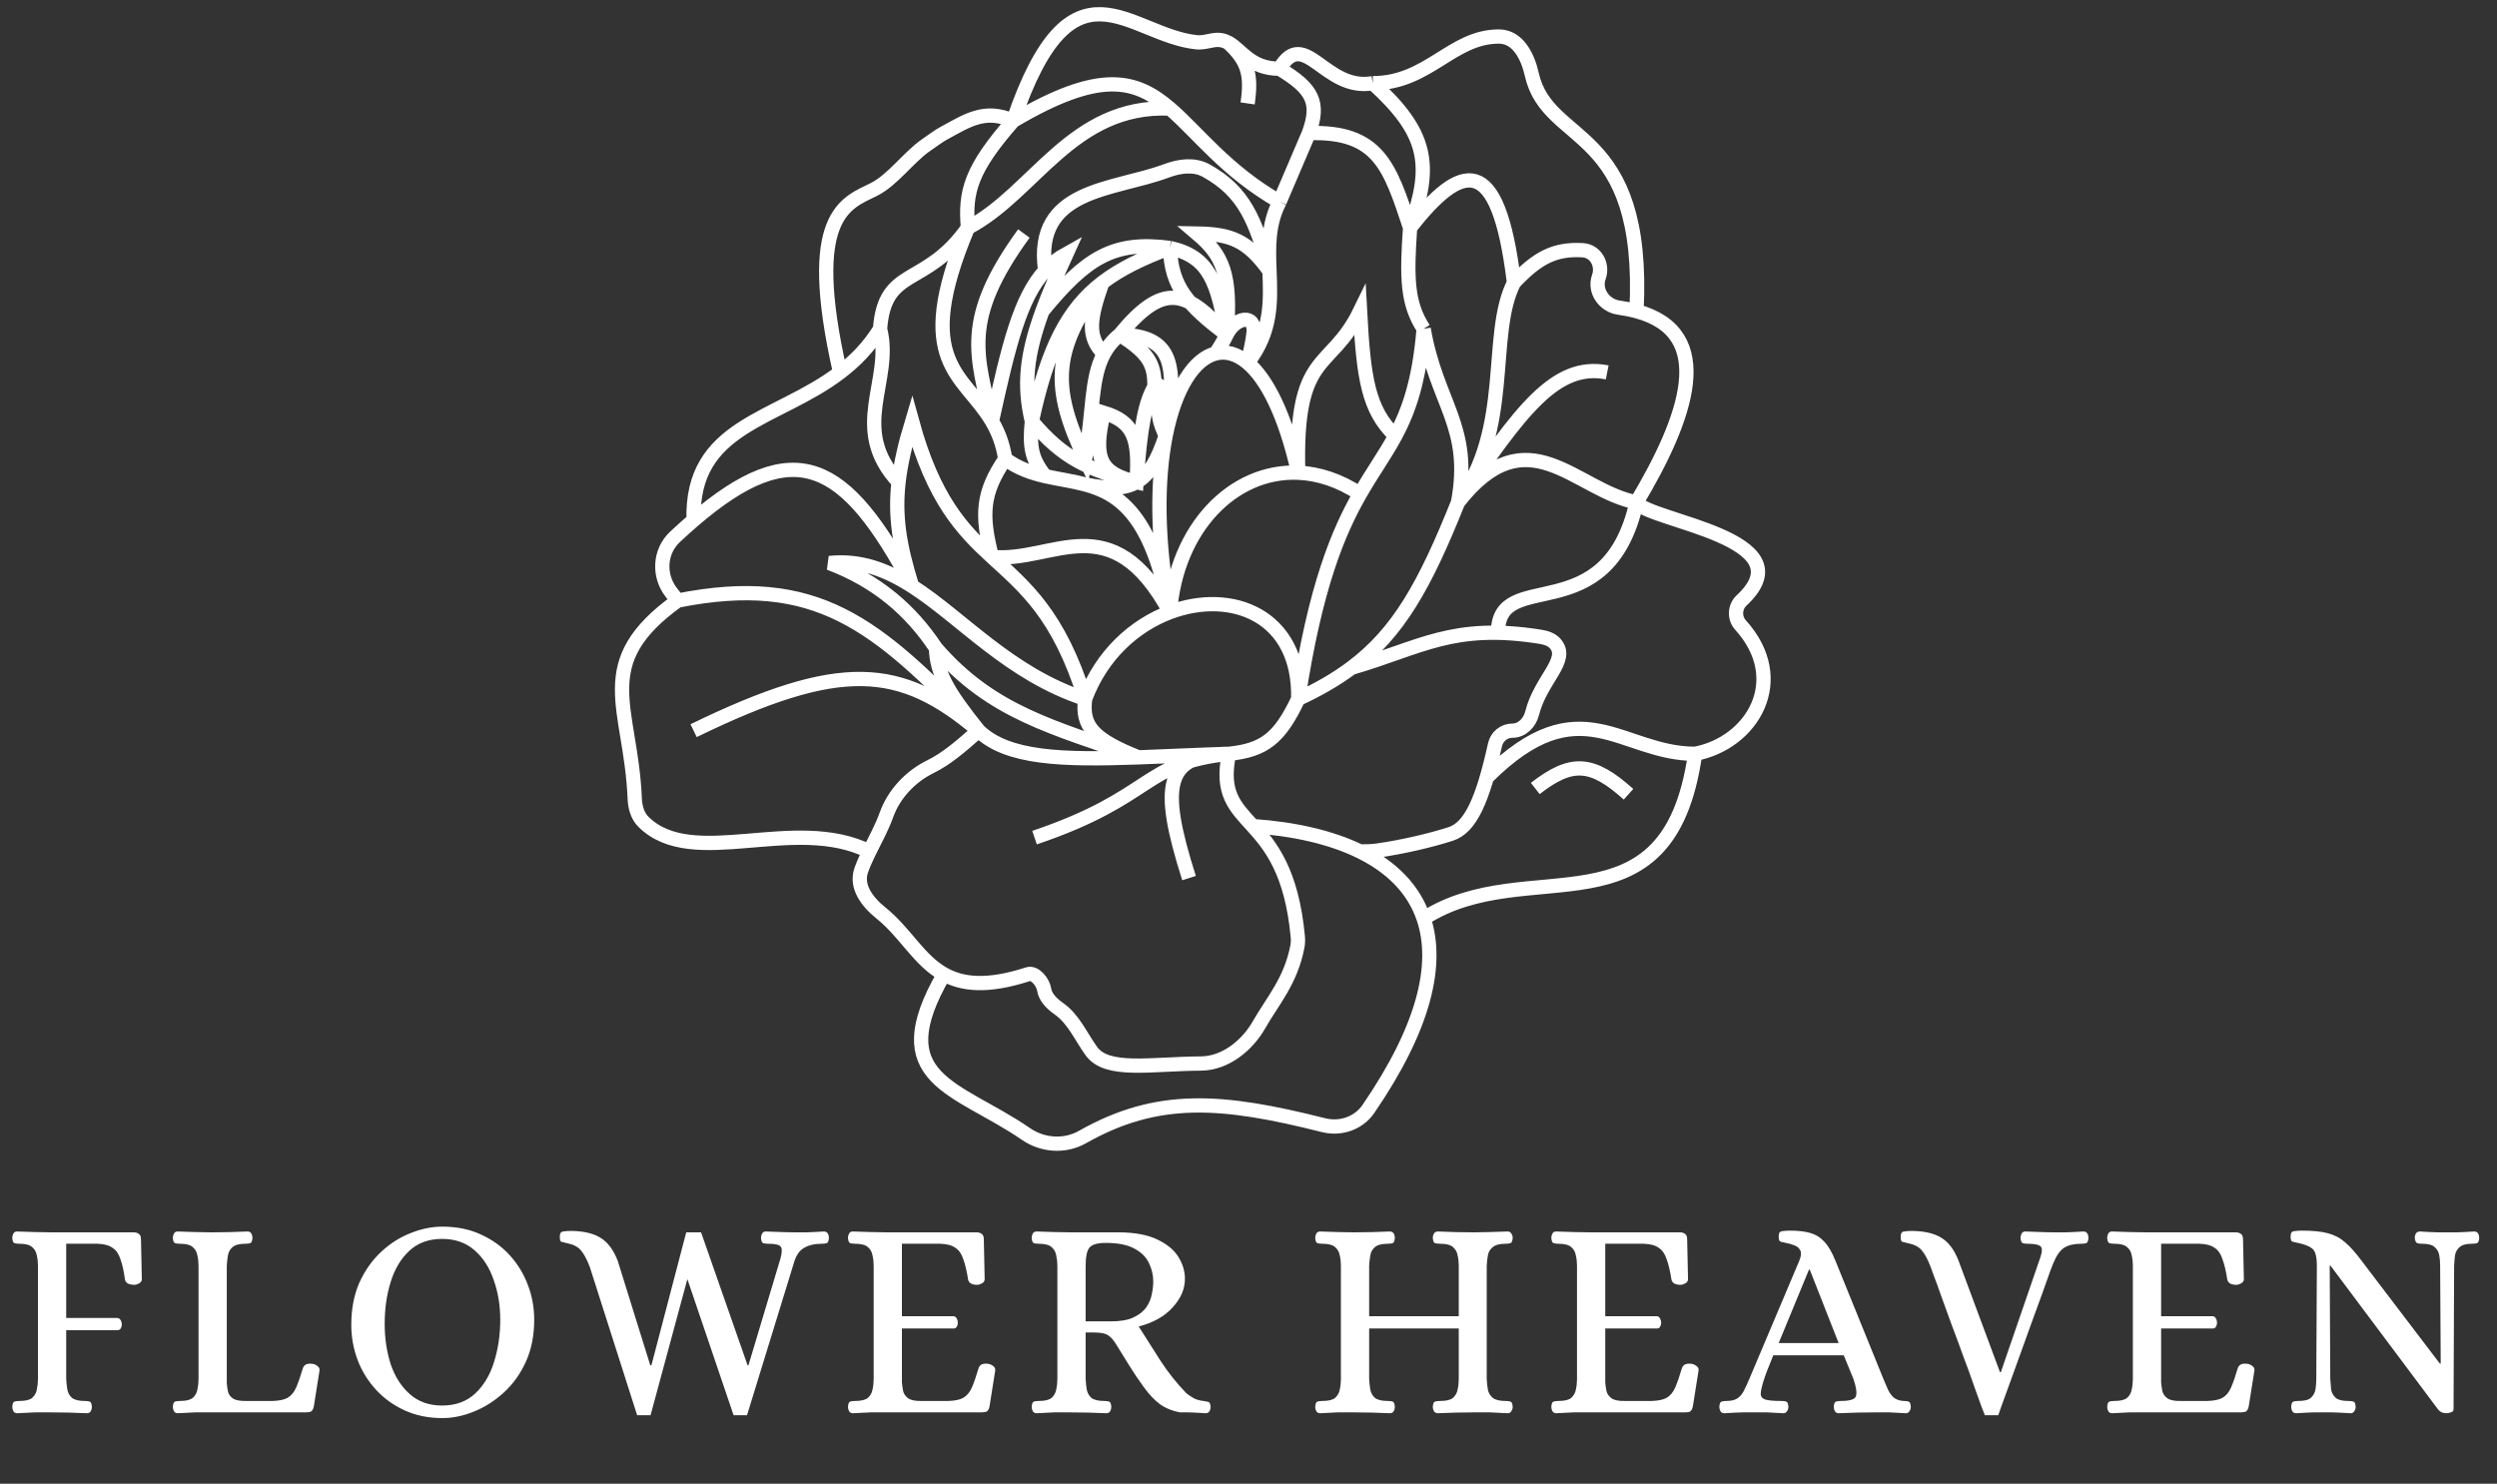 <svg width="175" height="104" viewBox="0 0 175 104" fill="none" xmlns="http://www.w3.org/2000/svg">
<rect x="0" y="0" width="175" height="104" fill="#333333" stroke="none"/>
<path d="M86.132 52.837C81.681 52.883 81.24 54.966 83.332 61.549M86.132 52.837C80.067 53.454 80.905 55.876 72.504 58.713M86.132 52.837C85.557 55.606 86.552 56.529 87.796 57.902M86.132 52.837C88.594 52.579 89.674 51.762 90.985 48.987M86.132 52.837C83.83 52.91 81.71 53.017 79.785 53.086M68.584 51.216C67.269 52.384 66.29 53.211 65.195 53.746C63.819 54.421 62.653 55.654 62.134 57.096C61.798 58.028 61.338 58.856 60.931 59.682M68.584 51.216C61.411 43.695 57.204 40.167 47.49 42.099M68.584 51.216C63.11 46.578 58.927 46.197 48.61 51.216M68.584 51.216C70.604 53.171 74.44 53.276 79.785 53.086M68.584 51.216C66.388 48.47 65.643 47.161 65.598 45.434M87.796 57.902C89.04 59.275 90.533 61.097 90.956 65.661C90.977 65.889 90.97 66.122 90.927 66.348C90.463 68.775 89.172 70.187 88.241 71.825C87.407 73.293 85.865 74.533 84.177 74.546C80.594 74.572 77.584 75.198 76.487 73.676C75.755 72.661 75.239 71.425 74.214 70.707C73.602 70.278 73.253 69.84 73.175 69.35C73.094 68.843 72.531 68.13 72.043 68.288C69.198 69.209 67.453 69.011 66.158 68.294M87.796 57.902C90.732 58.108 93.295 58.694 95.316 59.682M66.158 68.294C64.393 67.318 63.466 65.378 61.738 63.993C60.782 63.227 59.952 62.137 60.364 60.984C60.522 60.541 60.719 60.112 60.931 59.682M66.158 68.294C61.858 75.725 67.044 76.148 71.915 79.493C73.08 80.294 74.629 80.398 75.859 79.702C81.131 76.717 85.618 77.067 92.754 78.867C93.942 79.167 95.21 78.742 95.903 77.731C99.832 72.003 100.849 67.587 99.776 64.386M60.931 59.682C55.652 57.049 48.548 61.039 45.093 57.602C44.666 57.177 44.509 56.564 44.484 55.962C44.219 49.517 41.38 46.489 47.49 42.099M47.49 42.099L47.05 41.534C46.126 40.349 46.213 38.654 47.311 37.628C47.757 37.211 48.19 36.822 48.61 36.461M99.776 64.386C107.039 59.682 116.933 66.007 118.799 52.837M99.776 64.386C99.085 62.321 97.524 60.762 95.316 59.682M118.799 52.837C113.573 52.837 110.772 47.974 104.239 54.458M118.799 52.837C122.782 52.085 125.479 47.673 121.977 43.804C121.537 43.319 121.574 42.539 122.053 42.093C126.768 37.707 115.574 36.548 114.693 35.21M114.693 35.21C112.639 44.327 104.986 39.667 104.986 44.327M114.693 35.21C118.211 29.316 120.38 23.345 114.693 21.81M114.693 35.21C110.399 34.399 107.07 28.963 102.186 35.21M106.106 19.811C107.727 18.085 108.949 17.422 110.923 17.539C111.837 17.593 112.363 18.555 112.054 19.417V19.417C111.703 20.399 112.434 21.423 113.467 21.566C113.911 21.627 114.319 21.709 114.693 21.81M106.106 19.811C104.239 23.458 106.049 29.988 102.186 35.21M106.106 19.811C104.986 10.491 102.371 11.455 98.825 15.961M102.186 35.21C99.867 41.014 98.011 44.35 94.719 46.81M102.186 35.21C103.176 29.868 100.692 28.321 99.776 23.053M102.186 35.21C106.555 28.822 108.99 25.386 112.639 26.102M90.985 48.987C92.425 48.318 93.648 47.61 94.719 46.81M90.985 48.987C92.184 41.095 93.793 37.286 95.316 34.621M90.985 48.987C91.123 43.139 86.322 41.288 81.994 42.909M94.719 46.81C99.577 45.396 101.812 43.659 107.952 44.634C108.336 44.695 108.729 44.815 108.988 45.104C110.022 46.258 107.965 47.624 107.377 49.995C107.213 50.656 106.673 51.216 105.992 51.216V51.216C105.406 51.216 104.902 51.632 104.776 52.204C103.927 56.043 103.071 58.007 101.672 58.455C100.104 58.957 98.198 59.38 96.569 59.615C96.21 59.667 95.798 59.686 95.316 59.682M76.051 48.987C75.805 50.91 76.611 51.82 79.785 53.086M76.051 48.987C70.728 47.24 67.428 43.327 63.922 41.085M76.051 48.987C77.205 45.893 79.522 43.835 81.994 42.909M76.051 48.987C74.19 43.032 71.814 41.151 69.518 39.038M79.785 53.086C73.783 50.968 69.518 49.955 65.598 45.434M65.598 45.434C63.822 42.765 61.479 40.739 58.131 39.464C60.309 39.239 62.142 39.947 63.922 41.085M63.922 41.085C63.03 38.238 62.705 36.174 62.975 33.791M63.922 41.085C59.254 32.282 55.672 30.404 48.61 36.461M99.776 23.053C98.612 21.261 98.582 19.488 98.825 15.961M99.776 23.053C99.469 26.714 98.737 28.793 97.791 30.549M62.975 33.791C63.12 32.52 63.434 31.157 63.922 29.536C65.428 35.023 67.44 37.126 69.518 39.038M62.975 33.791C59.462 30.008 62.611 26.7 61.678 23.053M61.678 23.053C60.895 24.326 59.929 25.301 58.877 26.102M61.678 23.053C62.011 18.598 64.851 20.216 67.838 15.961M48.61 36.461C48.416 29.77 54.409 29.507 58.877 26.102M58.877 26.102C56.339 14.929 59.346 14.243 61.262 13.271C62.574 12.605 63.675 11.024 64.883 10.184C65.364 9.85 65.801 9.523 66.158 9.331C67.787 8.454 68.997 7.592 71.011 8.465M71.011 8.465C75.136 -3.605 79.089 2.469 83.863 2.963C84.25 3.003 84.632 2.893 85.015 2.825C85.447 2.749 85.784 2.83 86.087 2.994M71.011 8.465C68.043 11.855 67.617 13.425 67.838 15.961M71.011 8.465C77.064 4.892 79.564 5.52 81.994 7.609M114.693 21.81C115.357 8.677 108.487 10.273 107.356 5.223C107.066 3.929 106.37 2.56 105.044 2.56C101.748 2.56 100.108 5.831 96.212 5.831M96.212 5.831C100.042 9.311 100.429 11.561 98.825 15.961M96.212 5.831C92.852 6.439 91.431 1.818 89.678 4.818M98.825 15.961C97.395 11.628 96.606 9.182 91.732 9.331M95.316 34.621C96.203 33.07 97.06 31.906 97.791 30.549M95.316 34.621C93.872 33.666 92.4 33.195 90.985 33.134M81.994 42.909C77.876 35.296 73.811 39.464 69.518 39.038M81.994 42.909C82.445 37.029 86.413 32.937 90.985 33.134M81.994 42.909C81.052 37.863 81.084 33.648 81.694 30.549M81.994 42.909C80.737 36.174 78.501 34.612 76.051 33.955M69.518 39.038C68.762 36.093 68.826 34.556 70.451 32.17M97.791 30.549C95.87 28.728 95.564 26.42 95.316 21.81C93.225 26.102 90.734 24.494 90.985 33.134M90.985 33.134C90.068 29.048 88.779 26.556 87.438 25.428M91.732 9.331L89.678 14.138M91.732 9.331C92.503 7.209 92.027 6.228 89.678 4.818M89.678 14.138C85.908 11.98 83.974 9.31 81.994 7.609M89.678 14.138C88.852 15.739 88.908 17.358 88.972 19.001M70.451 32.17C71.346 32.832 72.293 33.154 73.251 33.375M70.451 32.17C70.285 31.092 69.942 30.25 69.518 29.529M89.678 4.818C87.622 4.818 87.02 3.503 86.087 2.994M86.087 2.994C87.437 4.252 87.737 5.179 87.438 7.249M87.438 25.428C87.634 24.632 87.783 23.954 87.854 23.345C88.016 21.968 86.569 22.209 85.967 23.458V23.458M87.438 25.428C86.689 24.797 85.924 24.592 85.198 24.774M87.438 25.428C89.15 23.238 89.054 21.1 88.972 19.001M67.838 15.961C72.505 13.53 75.12 7.314 81.994 7.609M67.838 15.961C63.839 25.458 67.553 26.193 69.518 29.529M81.694 30.549C82.354 27.196 83.69 25.151 85.198 24.774M81.694 30.549C81.275 29.592 81.008 28.977 81.363 27.347C81.431 27.034 81.067 26.84 80.905 27.116V27.116M81.694 30.549C81.135 32.236 80.549 33.276 79.653 33.791M81.694 30.549C82.522 25.558 82.253 23.541 78.478 23.458M76.051 33.955C77.687 34.298 78.808 34.278 79.653 33.791M76.051 33.955C75.135 33.709 74.188 33.59 73.251 33.375M85.198 24.774C85.514 24.305 85.764 23.879 85.967 23.458M79.653 33.791C79.87 30.742 79.468 29.573 77.358 28.929C76.546 32.248 77.191 33.195 79.653 33.791ZM79.653 33.791C76.216 32.911 74.505 32.122 72.318 29.536M79.653 33.791C79.918 29.804 80.288 28.169 80.905 27.116M72.318 29.536C72.146 31.267 72.264 32.146 73.251 33.375M72.318 29.536C71.719 27.002 71.93 24.894 73.055 21.81M72.318 29.536C73.419 24.391 74.839 21.667 77.257 19.811M85.967 23.458C83.124 20.247 81.497 19.788 78.478 23.458M85.967 23.458C86.323 19.177 85.671 17.88 83.892 16.367C86.247 16.408 87.418 16.828 88.972 19.001M85.967 23.458C85.317 19.813 84.789 18 81.994 17.38M85.967 23.458C83.26 21.392 82.092 20.14 81.994 17.38M78.478 23.458C80.315 24.657 80.956 25.373 80.905 27.116M78.478 23.458C77.982 23.863 77.624 24.309 77.358 24.806M88.972 19.001C88.002 15.481 87.23 13.457 84.546 11.964C83.696 11.491 82.663 11.633 81.753 11.974C78.022 13.37 72.429 13.181 73.251 18.96M69.518 29.529C70.691 24.205 71.486 20.887 73.251 18.96M69.518 29.529C68.44 24.877 67.379 22.383 71.758 16.367M73.055 21.81C73.484 20.635 74.045 19.32 74.745 17.785C74.175 18.099 73.684 18.488 73.251 18.96M73.055 21.81C76.124 18.066 78.031 16.855 81.994 17.38M81.994 17.38C80.074 18.1 78.527 18.836 77.257 19.811M77.358 24.806C76.435 26.533 76.631 28.867 76.051 32.17C73.73 27.276 73.659 24.561 77.257 19.811M77.358 24.806C76.23 23.654 76.31 22.485 77.257 19.811M114.133 55.673C111.573 53.374 110.142 53.291 107.599 55.268" stroke="white"/>
<path d="M1.2 99.06C1.08 99.06 0.993 99.013 0.94 98.92C0.887 98.827 0.86 98.727 0.86 98.62C0.873 98.393 0.927 98.267 1.02 98.24C1.113 98.213 1.227 98.2 1.36 98.2C1.787 98.2 2.087 98.127 2.26 97.98C2.433 97.82 2.54 97.627 2.58 97.4C2.633 97.16 2.66 96.913 2.66 96.66V88.72C2.66 88.467 2.633 88.227 2.58 88C2.54 87.76 2.433 87.567 2.26 87.42C2.087 87.26 1.787 87.18 1.36 87.18C1.227 87.18 1.113 87.167 1.02 87.14C0.927 87.113 0.873 86.987 0.86 86.76C0.86 86.653 0.887 86.553 0.94 86.46C0.993 86.367 1.08 86.32 1.2 86.32C1.627 86.333 2.027 86.347 2.4 86.36C2.787 86.373 3.18 86.38 3.58 86.38H9.36C9.507 86.38 9.627 86.413 9.72 86.48C9.827 86.547 9.88 86.673 9.88 86.86L9.94 89.66C9.94 89.793 9.873 89.893 9.74 89.96C9.62 90.027 9.507 90.06 9.4 90.06C9.253 90.06 9.113 90.033 8.98 89.98C8.86 89.913 8.787 89.82 8.76 89.7C8.68 89.1 8.573 88.62 8.44 88.26C8.32 87.887 8.133 87.62 7.88 87.46C7.64 87.287 7.287 87.193 6.82 87.18H4.64V92.38H8.22C8.327 92.393 8.407 92.447 8.46 92.54C8.513 92.633 8.54 92.733 8.54 92.84C8.54 92.933 8.513 93.027 8.46 93.12C8.407 93.2 8.327 93.24 8.22 93.24H4.64V96.66C4.653 96.913 4.68 97.16 4.72 97.4C4.76 97.627 4.867 97.82 5.04 97.98C5.227 98.127 5.527 98.2 5.94 98.2C6.073 98.2 6.187 98.213 6.28 98.24C6.373 98.267 6.427 98.393 6.44 98.62C6.44 98.727 6.413 98.827 6.36 98.92C6.307 99.013 6.213 99.06 6.08 99.06C5.227 99.02 4.4 99 3.6 99C3.2 99 2.807 99 2.42 99C2.033 99.013 1.627 99.033 1.2 99.06ZM12.454 99.06C12.334 99.06 12.247 99.013 12.194 98.92C12.141 98.827 12.114 98.727 12.114 98.62C12.127 98.393 12.181 98.267 12.274 98.24C12.367 98.213 12.481 98.2 12.614 98.2C13.041 98.2 13.341 98.127 13.514 97.98C13.687 97.82 13.794 97.627 13.834 97.4C13.887 97.16 13.914 96.913 13.914 96.66V88.72C13.914 88.467 13.887 88.227 13.834 88C13.794 87.76 13.687 87.567 13.514 87.42C13.341 87.26 13.041 87.18 12.614 87.18C12.481 87.18 12.367 87.167 12.274 87.14C12.181 87.113 12.127 86.987 12.114 86.76C12.114 86.653 12.141 86.553 12.194 86.46C12.247 86.367 12.334 86.32 12.454 86.32C12.894 86.333 13.301 86.347 13.674 86.36C14.047 86.373 14.434 86.38 14.834 86.38C15.647 86.38 16.481 86.36 17.334 86.32C17.467 86.32 17.561 86.367 17.614 86.46C17.667 86.553 17.694 86.653 17.694 86.76C17.681 86.987 17.627 87.113 17.534 87.14C17.441 87.167 17.327 87.18 17.194 87.18C16.781 87.18 16.481 87.26 16.294 87.42C16.121 87.567 16.014 87.76 15.974 88C15.934 88.227 15.907 88.467 15.894 88.72V96.96C15.907 97.133 15.934 97.32 15.974 97.52C16.014 97.72 16.127 97.887 16.314 98.02C16.514 98.153 16.841 98.213 17.294 98.2H19.094C19.561 98.187 19.914 98.113 20.154 97.98C20.407 97.833 20.607 97.593 20.754 97.26C20.901 96.927 21.061 96.467 21.234 95.88C21.287 95.747 21.374 95.66 21.494 95.62C21.627 95.58 21.767 95.573 21.914 95.6C22.021 95.613 22.127 95.66 22.234 95.74C22.354 95.82 22.407 95.927 22.394 96.06L21.994 98.58C21.954 98.767 21.887 98.887 21.794 98.94C21.714 98.98 21.587 99 21.414 99H14.854C14.454 99 14.061 99 13.674 99C13.301 99.013 12.894 99.033 12.454 99.06ZM31 99.4C30.026 99.4 29.146 99.22 28.36 98.86C27.573 98.5 26.9 98.013 26.34 97.4C25.78 96.787 25.353 96.093 25.06 95.32C24.766 94.533 24.62 93.713 24.62 92.86C24.62 91.753 24.806 90.773 25.18 89.92C25.566 89.067 26.073 88.347 26.7 87.76C27.326 87.173 28.013 86.733 28.76 86.44C29.52 86.133 30.266 85.98 31 85.98C32 85.98 32.893 86.16 33.68 86.52C34.48 86.88 35.16 87.367 35.72 87.98C36.28 88.593 36.706 89.293 37 90.08C37.293 90.853 37.44 91.66 37.44 92.5C37.44 93.607 37.246 94.587 36.86 95.44C36.473 96.293 35.96 97.013 35.32 97.6C34.68 98.187 33.98 98.633 33.22 98.94C32.473 99.247 31.733 99.4 31 99.4ZM30.98 98.52C31.926 98.52 32.7 98.24 33.3 97.68C33.9 97.12 34.34 96.387 34.62 95.48C34.913 94.56 35.06 93.567 35.06 92.5C35.06 91.5 34.906 90.573 34.6 89.72C34.306 88.853 33.86 88.16 33.26 87.64C32.66 87.107 31.9 86.84 30.98 86.84C30.046 86.84 29.28 87.12 28.68 87.68C28.093 88.227 27.66 88.953 27.38 89.86C27.1 90.753 26.96 91.733 26.96 92.8C26.96 93.8 27.1 94.74 27.38 95.62C27.673 96.487 28.12 97.187 28.72 97.72C29.32 98.253 30.073 98.52 30.98 98.52ZM44.654 99.2L41.334 88.8C41.121 88.253 40.908 87.86 40.694 87.62C40.481 87.38 40.161 87.22 39.734 87.14C39.548 87.1 39.414 87.067 39.334 87.04C39.268 87.013 39.234 86.893 39.234 86.68C39.234 86.453 39.314 86.333 39.474 86.32C39.634 86.293 39.821 86.28 40.034 86.28C40.928 86.293 41.621 86.46 42.114 86.78C42.608 87.087 43.001 87.62 43.294 88.38L45.574 95.7H45.654L48.094 86.38H49.134L52.394 95.7H52.454L54.714 88.16C54.821 87.733 54.814 87.467 54.694 87.36C54.588 87.24 54.301 87.18 53.834 87.18C53.701 87.18 53.588 87.167 53.494 87.14C53.401 87.113 53.348 86.987 53.334 86.76C53.334 86.653 53.361 86.553 53.414 86.46C53.468 86.367 53.554 86.32 53.674 86.32C54.101 86.333 54.468 86.347 54.774 86.36C55.094 86.373 55.454 86.38 55.854 86.38C56.121 86.38 56.341 86.38 56.514 86.38C56.688 86.367 56.861 86.36 57.034 86.36C57.221 86.347 57.454 86.333 57.734 86.32C57.868 86.32 57.961 86.367 58.014 86.46C58.068 86.553 58.094 86.653 58.094 86.76C58.081 86.987 58.028 87.113 57.934 87.14C57.854 87.167 57.741 87.18 57.594 87.18C57.088 87.18 56.668 87.28 56.334 87.48C56.014 87.667 55.781 88.02 55.634 88.54L52.354 99.2H51.414L48.174 89.66L45.594 99.2H44.654ZM59.77 99.06C59.65 99.06 59.564 99.013 59.51 98.92C59.457 98.827 59.43 98.727 59.43 98.62C59.444 98.393 59.497 98.267 59.59 98.24C59.684 98.213 59.797 98.2 59.93 98.2C60.357 98.2 60.657 98.127 60.83 97.98C61.004 97.82 61.11 97.627 61.15 97.4C61.204 97.16 61.23 96.913 61.23 96.66V88.72C61.23 88.467 61.204 88.227 61.15 88C61.11 87.76 61.004 87.567 60.83 87.42C60.657 87.26 60.357 87.18 59.93 87.18C59.797 87.18 59.684 87.167 59.59 87.14C59.497 87.113 59.444 86.987 59.43 86.76C59.43 86.653 59.457 86.553 59.51 86.46C59.564 86.367 59.65 86.32 59.77 86.32C60.21 86.333 60.617 86.347 60.99 86.36C61.364 86.373 61.75 86.38 62.15 86.38H68.43C68.577 86.38 68.697 86.413 68.79 86.48C68.897 86.547 68.95 86.673 68.95 86.86L69.01 89.66C69.01 89.793 68.944 89.893 68.81 89.96C68.69 90.027 68.577 90.06 68.47 90.06C68.324 90.06 68.19 90.033 68.07 89.98C67.95 89.913 67.877 89.82 67.85 89.7C67.757 89.1 67.644 88.62 67.51 88.26C67.39 87.887 67.204 87.62 66.95 87.46C66.71 87.287 66.357 87.193 65.89 87.18H63.21V92.26H66.83C66.937 92.273 67.01 92.327 67.05 92.42C67.104 92.513 67.13 92.613 67.13 92.72C67.13 92.813 67.104 92.907 67.05 93C67.01 93.08 66.937 93.12 66.83 93.12H63.21V96.9C63.224 97.073 63.25 97.267 63.29 97.48C63.33 97.68 63.444 97.853 63.63 98C63.83 98.147 64.157 98.213 64.61 98.2H66.45C66.917 98.187 67.27 98.113 67.51 97.98C67.764 97.833 67.964 97.593 68.11 97.26C68.257 96.927 68.417 96.467 68.59 95.88C68.644 95.747 68.73 95.66 68.85 95.62C68.984 95.58 69.124 95.573 69.27 95.6C69.377 95.613 69.484 95.66 69.59 95.74C69.71 95.82 69.764 95.927 69.75 96.06L69.35 98.58C69.31 98.767 69.244 98.887 69.15 98.94C69.07 98.98 68.944 99 68.77 99H62.17C61.77 99 61.377 99 60.99 99C60.617 99.013 60.21 99.033 59.77 99.06ZM72.665 99.06C72.532 99.06 72.439 99.013 72.385 98.92C72.332 98.827 72.305 98.727 72.305 98.62C72.319 98.393 72.372 98.267 72.465 98.24C72.559 98.213 72.672 98.2 72.805 98.2C73.232 98.2 73.532 98.127 73.705 97.98C73.879 97.82 73.985 97.627 74.025 97.4C74.079 97.16 74.105 96.913 74.105 96.66V88.74C74.105 88.487 74.079 88.24 74.025 88C73.985 87.76 73.879 87.567 73.705 87.42C73.532 87.26 73.232 87.18 72.805 87.18C72.672 87.18 72.559 87.167 72.465 87.14C72.372 87.113 72.319 86.987 72.305 86.76C72.305 86.653 72.332 86.553 72.385 86.46C72.439 86.367 72.532 86.32 72.665 86.32C73.092 86.333 73.492 86.347 73.865 86.36C74.252 86.373 74.645 86.38 75.045 86.38H78.485C79.565 86.393 80.439 86.56 81.105 86.88C81.785 87.2 82.279 87.607 82.585 88.1C82.892 88.593 83.045 89.107 83.045 89.64C83.045 90.347 82.759 91.013 82.185 91.64C81.625 92.267 80.832 92.713 79.805 92.98C80.312 93.78 80.825 94.587 81.345 95.4C81.865 96.2 82.465 96.953 83.145 97.66C83.332 97.807 83.512 97.927 83.685 98.02C83.872 98.113 84.092 98.173 84.345 98.2C84.452 98.213 84.559 98.233 84.665 98.26C84.772 98.273 84.832 98.393 84.845 98.62C84.845 98.727 84.819 98.827 84.765 98.92C84.712 99.013 84.619 99.06 84.485 99.06C84.205 99.047 83.979 99.033 83.805 99.02C83.645 99.02 83.485 99.013 83.325 99C83.165 99 82.952 99 82.685 99C82.139 98.893 81.672 98.7 81.285 98.42C80.912 98.14 80.545 97.753 80.185 97.26C79.812 96.753 79.465 96.24 79.145 95.72C78.825 95.2 78.512 94.693 78.205 94.2C78.032 93.92 77.852 93.72 77.665 93.6C77.492 93.467 77.159 93.4 76.665 93.4H76.085V96.66C76.099 96.913 76.125 97.16 76.165 97.4C76.205 97.627 76.312 97.82 76.485 97.98C76.672 98.127 76.972 98.2 77.385 98.2C77.519 98.2 77.632 98.213 77.725 98.24C77.819 98.267 77.872 98.393 77.885 98.62C77.885 98.727 77.859 98.827 77.805 98.92C77.752 99.013 77.659 99.06 77.525 99.06C76.672 99.02 75.839 99 75.025 99C74.625 99 74.239 99 73.865 99C73.492 99.013 73.092 99.033 72.665 99.06ZM76.085 92.62H77.845C78.525 92.62 79.059 92.527 79.445 92.34C79.845 92.153 80.145 91.913 80.345 91.62C80.545 91.327 80.672 91.02 80.725 90.7C80.792 90.38 80.825 90.087 80.825 89.82C80.825 89.38 80.725 88.953 80.525 88.54C80.339 88.127 79.999 87.787 79.505 87.52C79.025 87.253 78.352 87.12 77.485 87.12C76.912 87.12 76.532 87.233 76.345 87.46C76.172 87.673 76.085 88.113 76.085 88.78V92.62ZM92.536 99.06C92.403 99.06 92.31 99.013 92.256 98.92C92.203 98.827 92.176 98.727 92.176 98.62C92.19 98.393 92.243 98.267 92.336 98.24C92.43 98.213 92.543 98.2 92.676 98.2C93.103 98.2 93.403 98.127 93.576 97.98C93.75 97.82 93.856 97.627 93.896 97.4C93.95 97.16 93.976 96.913 93.976 96.66V88.72C93.976 88.467 93.95 88.227 93.896 88C93.856 87.76 93.75 87.567 93.576 87.42C93.403 87.26 93.103 87.18 92.676 87.18C92.543 87.18 92.43 87.167 92.336 87.14C92.243 87.113 92.19 86.987 92.176 86.76C92.176 86.653 92.203 86.553 92.256 86.46C92.31 86.367 92.403 86.32 92.536 86.32C92.963 86.333 93.363 86.347 93.736 86.36C94.11 86.373 94.496 86.38 94.896 86.38C95.71 86.38 96.543 86.36 97.396 86.32C97.53 86.32 97.623 86.367 97.676 86.46C97.73 86.553 97.756 86.653 97.756 86.76C97.743 86.987 97.69 87.113 97.596 87.14C97.516 87.167 97.403 87.18 97.256 87.18C96.843 87.18 96.543 87.26 96.356 87.42C96.183 87.567 96.076 87.76 96.036 88C95.996 88.227 95.97 88.467 95.956 88.72V92.26H102.236V88.72C102.236 88.467 102.21 88.227 102.156 88C102.116 87.76 102.01 87.567 101.836 87.42C101.663 87.26 101.363 87.18 100.936 87.18C100.803 87.18 100.683 87.167 100.576 87.14C100.483 87.113 100.43 86.987 100.416 86.76C100.416 86.653 100.443 86.553 100.496 86.46C100.563 86.367 100.656 86.32 100.776 86.32C101.643 86.36 102.476 86.38 103.276 86.38C103.676 86.38 104.063 86.373 104.436 86.36C104.823 86.347 105.23 86.333 105.656 86.32C105.776 86.32 105.863 86.367 105.916 86.46C105.983 86.553 106.016 86.653 106.016 86.76C106.003 86.987 105.95 87.113 105.856 87.14C105.763 87.167 105.65 87.18 105.516 87.18C105.103 87.18 104.803 87.26 104.616 87.42C104.43 87.567 104.316 87.76 104.276 88C104.236 88.227 104.21 88.467 104.196 88.72V96.66C104.21 96.913 104.236 97.16 104.276 97.4C104.316 97.627 104.43 97.82 104.616 97.98C104.803 98.127 105.103 98.2 105.516 98.2C105.65 98.2 105.763 98.213 105.856 98.24C105.95 98.267 106.003 98.393 106.016 98.62C106.016 98.727 105.983 98.827 105.916 98.92C105.863 99.013 105.776 99.06 105.656 99.06C105.23 99.033 104.823 99.013 104.436 99C104.05 99 103.656 99 103.256 99C102.47 99 101.643 99.02 100.776 99.06C100.656 99.06 100.563 99.013 100.496 98.92C100.443 98.827 100.416 98.727 100.416 98.62C100.43 98.393 100.483 98.267 100.576 98.24C100.683 98.213 100.803 98.2 100.936 98.2C101.363 98.2 101.663 98.127 101.836 97.98C102.01 97.82 102.116 97.627 102.156 97.4C102.21 97.16 102.236 96.913 102.236 96.66V93.12H95.956V96.66C95.97 96.913 95.996 97.16 96.036 97.4C96.076 97.627 96.183 97.82 96.356 97.98C96.543 98.127 96.843 98.2 97.256 98.2C97.403 98.2 97.516 98.213 97.596 98.24C97.69 98.267 97.743 98.393 97.756 98.62C97.756 98.727 97.73 98.827 97.676 98.92C97.623 99.013 97.53 99.06 97.396 99.06C96.543 99.02 95.716 99 94.916 99C94.516 99 94.123 99 93.736 99C93.363 99.013 92.963 99.033 92.536 99.06ZM109.063 99.06C108.943 99.06 108.857 99.013 108.803 98.92C108.75 98.827 108.723 98.727 108.723 98.62C108.737 98.393 108.79 98.267 108.883 98.24C108.977 98.213 109.09 98.2 109.223 98.2C109.65 98.2 109.95 98.127 110.123 97.98C110.297 97.82 110.403 97.627 110.443 97.4C110.497 97.16 110.523 96.913 110.523 96.66V88.72C110.523 88.467 110.497 88.227 110.443 88C110.403 87.76 110.297 87.567 110.123 87.42C109.95 87.26 109.65 87.18 109.223 87.18C109.09 87.18 108.977 87.167 108.883 87.14C108.79 87.113 108.737 86.987 108.723 86.76C108.723 86.653 108.75 86.553 108.803 86.46C108.857 86.367 108.943 86.32 109.063 86.32C109.503 86.333 109.91 86.347 110.283 86.36C110.657 86.373 111.043 86.38 111.443 86.38H117.723C117.87 86.38 117.99 86.413 118.083 86.48C118.19 86.547 118.243 86.673 118.243 86.86L118.303 89.66C118.303 89.793 118.237 89.893 118.103 89.96C117.983 90.027 117.87 90.06 117.763 90.06C117.617 90.06 117.483 90.033 117.363 89.98C117.243 89.913 117.17 89.82 117.143 89.7C117.05 89.1 116.937 88.62 116.803 88.26C116.683 87.887 116.497 87.62 116.243 87.46C116.003 87.287 115.65 87.193 115.183 87.18H112.503V92.26H116.123C116.23 92.273 116.303 92.327 116.343 92.42C116.397 92.513 116.423 92.613 116.423 92.72C116.423 92.813 116.397 92.907 116.343 93C116.303 93.08 116.23 93.12 116.123 93.12H112.503V96.9C112.517 97.073 112.543 97.267 112.583 97.48C112.623 97.68 112.737 97.853 112.923 98C113.123 98.147 113.45 98.213 113.903 98.2H115.743C116.21 98.187 116.563 98.113 116.803 97.98C117.057 97.833 117.257 97.593 117.403 97.26C117.55 96.927 117.71 96.467 117.883 95.88C117.937 95.747 118.023 95.66 118.143 95.62C118.277 95.58 118.417 95.573 118.563 95.6C118.67 95.613 118.777 95.66 118.883 95.74C119.003 95.82 119.057 95.927 119.043 96.06L118.643 98.58C118.603 98.767 118.537 98.887 118.443 98.94C118.363 98.98 118.237 99 118.063 99H111.463C111.063 99 110.67 99 110.283 99C109.91 99.013 109.503 99.033 109.063 99.06ZM120.858 99.06C120.725 99.06 120.632 99.013 120.578 98.92C120.525 98.827 120.498 98.727 120.498 98.62C120.512 98.393 120.565 98.267 120.658 98.24C120.752 98.213 120.865 98.2 120.998 98.2C121.358 98.2 121.632 98.127 121.818 97.98C122.005 97.833 122.152 97.64 122.258 97.4C122.378 97.16 122.492 96.913 122.598 96.66L126.098 88.38C126.232 88.06 126.258 87.82 126.178 87.66C126.098 87.487 125.965 87.367 125.778 87.3C125.592 87.22 125.385 87.16 125.158 87.12C124.958 87.08 124.825 87.047 124.758 87.02C124.692 86.98 124.658 86.86 124.658 86.66C124.658 86.433 124.738 86.313 124.898 86.3C125.058 86.273 125.245 86.26 125.458 86.26C126.005 86.26 126.472 86.313 126.858 86.42C127.245 86.527 127.578 86.733 127.858 87.04C128.138 87.333 128.398 87.78 128.638 88.38L131.998 96.66C132.092 96.887 132.192 97.12 132.298 97.36C132.405 97.6 132.545 97.8 132.718 97.96C132.905 98.107 133.138 98.187 133.418 98.2C133.565 98.2 133.678 98.213 133.758 98.24C133.852 98.267 133.905 98.393 133.918 98.62C133.918 98.727 133.885 98.827 133.818 98.92C133.765 99.013 133.678 99.06 133.558 99.06C133.132 99.033 132.758 99.013 132.438 99C132.118 99 131.758 99 131.358 99C130.572 99 129.745 99.02 128.878 99.06C128.745 99.06 128.652 99.013 128.598 98.92C128.545 98.827 128.518 98.727 128.518 98.62C128.532 98.393 128.585 98.267 128.678 98.24C128.772 98.213 128.885 98.2 129.018 98.2C129.672 98.2 130.025 98.08 130.078 97.84C130.145 97.6 130.085 97.207 129.898 96.66L129.218 95H124.278C124.078 95.507 123.932 95.873 123.838 96.1C123.758 96.327 123.705 96.473 123.678 96.54C123.665 96.607 123.652 96.647 123.638 96.66C123.492 97.113 123.412 97.453 123.398 97.68C123.398 97.893 123.505 98.033 123.718 98.1C123.945 98.167 124.318 98.2 124.838 98.2C124.985 98.2 125.098 98.213 125.178 98.24C125.272 98.267 125.325 98.393 125.338 98.62C125.338 98.727 125.305 98.827 125.238 98.92C125.185 99.013 125.098 99.06 124.978 99.06C124.552 99.033 124.178 99.013 123.858 99C123.552 99 123.198 99 122.798 99C122.532 99 122.305 99 122.118 99C121.945 99.013 121.765 99.02 121.578 99.02C121.392 99.033 121.152 99.047 120.858 99.06ZM124.658 94.14H128.858L126.838 89H126.778L124.658 94.14ZM139.107 99.2C139.107 99.2 139.034 99.013 138.887 98.64C138.754 98.253 138.574 97.753 138.347 97.14C138.134 96.513 137.887 95.833 137.607 95.1C137.341 94.353 137.067 93.613 136.787 92.88C136.521 92.133 136.274 91.453 136.047 90.84C135.834 90.227 135.654 89.733 135.507 89.36C135.374 88.987 135.307 88.8 135.307 88.8C135.094 88.253 134.881 87.86 134.667 87.62C134.454 87.38 134.134 87.22 133.707 87.14C133.521 87.1 133.387 87.067 133.307 87.04C133.241 87.013 133.207 86.893 133.207 86.68C133.207 86.453 133.287 86.333 133.447 86.32C133.607 86.293 133.794 86.28 134.007 86.28C134.901 86.293 135.594 86.46 136.087 86.78C136.581 87.087 136.974 87.62 137.267 88.38L140.167 96.18H140.227L142.987 88.16C143.134 87.733 143.141 87.467 143.007 87.36C142.874 87.24 142.574 87.18 142.107 87.18C141.974 87.18 141.861 87.167 141.767 87.14C141.674 87.113 141.621 86.987 141.607 86.76C141.607 86.653 141.634 86.553 141.687 86.46C141.741 86.367 141.827 86.32 141.947 86.32C142.374 86.333 142.741 86.347 143.047 86.36C143.367 86.373 143.727 86.38 144.127 86.38C144.394 86.38 144.614 86.38 144.787 86.38C144.961 86.367 145.134 86.36 145.307 86.36C145.494 86.347 145.727 86.333 146.007 86.32C146.141 86.32 146.234 86.367 146.287 86.46C146.341 86.553 146.367 86.653 146.367 86.76C146.354 86.987 146.301 87.113 146.207 87.14C146.127 87.167 146.014 87.18 145.867 87.18C145.361 87.18 144.961 87.273 144.667 87.46C144.374 87.647 144.121 88.007 143.907 88.54C143.907 88.527 143.834 88.713 143.687 89.1C143.554 89.473 143.374 89.98 143.147 90.62C142.921 91.247 142.667 91.94 142.387 92.7C142.121 93.46 141.847 94.22 141.567 94.98C141.287 95.74 141.034 96.44 140.807 97.08C140.581 97.72 140.394 98.233 140.247 98.62C140.114 99.007 140.047 99.2 140.047 99.2H139.107ZM148.02 99.06C147.9 99.06 147.814 99.013 147.76 98.92C147.707 98.827 147.68 98.727 147.68 98.62C147.694 98.393 147.747 98.267 147.84 98.24C147.934 98.213 148.047 98.2 148.18 98.2C148.607 98.2 148.907 98.127 149.08 97.98C149.254 97.82 149.36 97.627 149.4 97.4C149.454 97.16 149.48 96.913 149.48 96.66V88.72C149.48 88.467 149.454 88.227 149.4 88C149.36 87.76 149.254 87.567 149.08 87.42C148.907 87.26 148.607 87.18 148.18 87.18C148.047 87.18 147.934 87.167 147.84 87.14C147.747 87.113 147.694 86.987 147.68 86.76C147.68 86.653 147.707 86.553 147.76 86.46C147.814 86.367 147.9 86.32 148.02 86.32C148.46 86.333 148.867 86.347 149.24 86.36C149.614 86.373 150 86.38 150.4 86.38H156.68C156.827 86.38 156.947 86.413 157.04 86.48C157.147 86.547 157.2 86.673 157.2 86.86L157.26 89.66C157.26 89.793 157.194 89.893 157.06 89.96C156.94 90.027 156.827 90.06 156.72 90.06C156.574 90.06 156.44 90.033 156.32 89.98C156.2 89.913 156.127 89.82 156.1 89.7C156.007 89.1 155.894 88.62 155.76 88.26C155.64 87.887 155.454 87.62 155.2 87.46C154.96 87.287 154.607 87.193 154.14 87.18H151.46V92.26H155.08C155.187 92.273 155.26 92.327 155.3 92.42C155.354 92.513 155.38 92.613 155.38 92.72C155.38 92.813 155.354 92.907 155.3 93C155.26 93.08 155.187 93.12 155.08 93.12H151.46V96.9C151.474 97.073 151.5 97.267 151.54 97.48C151.58 97.68 151.694 97.853 151.88 98C152.08 98.147 152.407 98.213 152.86 98.2H154.7C155.167 98.187 155.52 98.113 155.76 97.98C156.014 97.833 156.214 97.593 156.36 97.26C156.507 96.927 156.667 96.467 156.84 95.88C156.894 95.747 156.98 95.66 157.1 95.62C157.234 95.58 157.374 95.573 157.52 95.6C157.627 95.613 157.734 95.66 157.84 95.74C157.96 95.82 158.014 95.927 158 96.06L157.6 98.58C157.56 98.767 157.494 98.887 157.4 98.94C157.32 98.98 157.194 99 157.02 99H150.42C150.02 99 149.627 99 149.24 99C148.867 99.013 148.46 99.033 148.02 99.06ZM160.935 99.06C160.802 99.06 160.709 99.013 160.655 98.92C160.602 98.827 160.575 98.727 160.575 98.62C160.589 98.393 160.642 98.267 160.735 98.24C160.829 98.213 160.942 98.2 161.075 98.2C161.502 98.2 161.795 98.127 161.955 97.98C162.129 97.82 162.235 97.627 162.275 97.4C162.315 97.16 162.335 96.913 162.335 96.66L162.375 88.72C162.375 88.093 162.269 87.693 162.055 87.52C161.842 87.347 161.502 87.213 161.035 87.12C160.835 87.08 160.702 87.047 160.635 87.02C160.569 86.98 160.535 86.86 160.535 86.66C160.535 86.433 160.615 86.313 160.775 86.3C160.935 86.273 161.122 86.26 161.335 86.26C162.082 86.26 162.682 86.32 163.135 86.44C163.602 86.56 164.009 86.773 164.355 87.08C164.715 87.387 165.102 87.82 165.515 88.38L170.995 95.58H171.055L171.015 88.72C171.015 88.467 170.995 88.227 170.955 88C170.915 87.76 170.809 87.567 170.635 87.42C170.475 87.26 170.182 87.18 169.755 87.18C169.622 87.18 169.509 87.167 169.415 87.14C169.322 87.113 169.262 86.987 169.235 86.76C169.235 86.653 169.262 86.553 169.315 86.46C169.382 86.367 169.475 86.32 169.595 86.32C169.889 86.333 170.122 86.347 170.295 86.36C170.482 86.36 170.662 86.367 170.835 86.38C171.022 86.38 171.249 86.38 171.515 86.38C171.782 86.38 172.002 86.38 172.175 86.38C172.349 86.367 172.522 86.36 172.695 86.36C172.882 86.347 173.115 86.333 173.395 86.32C173.529 86.32 173.622 86.367 173.675 86.46C173.729 86.553 173.755 86.653 173.755 86.76C173.742 86.987 173.689 87.113 173.595 87.14C173.515 87.167 173.402 87.18 173.255 87.18C172.842 87.18 172.549 87.26 172.375 87.42C172.202 87.567 172.095 87.76 172.055 88C172.029 88.227 172.009 88.467 171.995 88.72L171.955 98.8C171.942 98.907 171.875 98.973 171.755 99C171.649 99.04 171.549 99.06 171.455 99.06C171.202 99.06 171.009 98.973 170.875 98.8L163.335 88.72H163.275L163.315 96.66C163.329 96.913 163.349 97.16 163.375 97.4C163.415 97.627 163.522 97.82 163.695 97.98C163.869 98.127 164.162 98.2 164.575 98.2C164.722 98.2 164.842 98.213 164.935 98.24C165.029 98.267 165.082 98.393 165.095 98.62C165.095 98.727 165.062 98.827 164.995 98.92C164.942 99.013 164.855 99.06 164.735 99.06C164.455 99.047 164.215 99.033 164.015 99.02C163.829 99.02 163.642 99.013 163.455 99C163.282 99 163.062 99 162.795 99C162.529 99 162.309 99 162.135 99C161.975 99.013 161.809 99.02 161.635 99.02C161.462 99.033 161.229 99.047 160.935 99.06Z" fill="white"/>
</svg>
